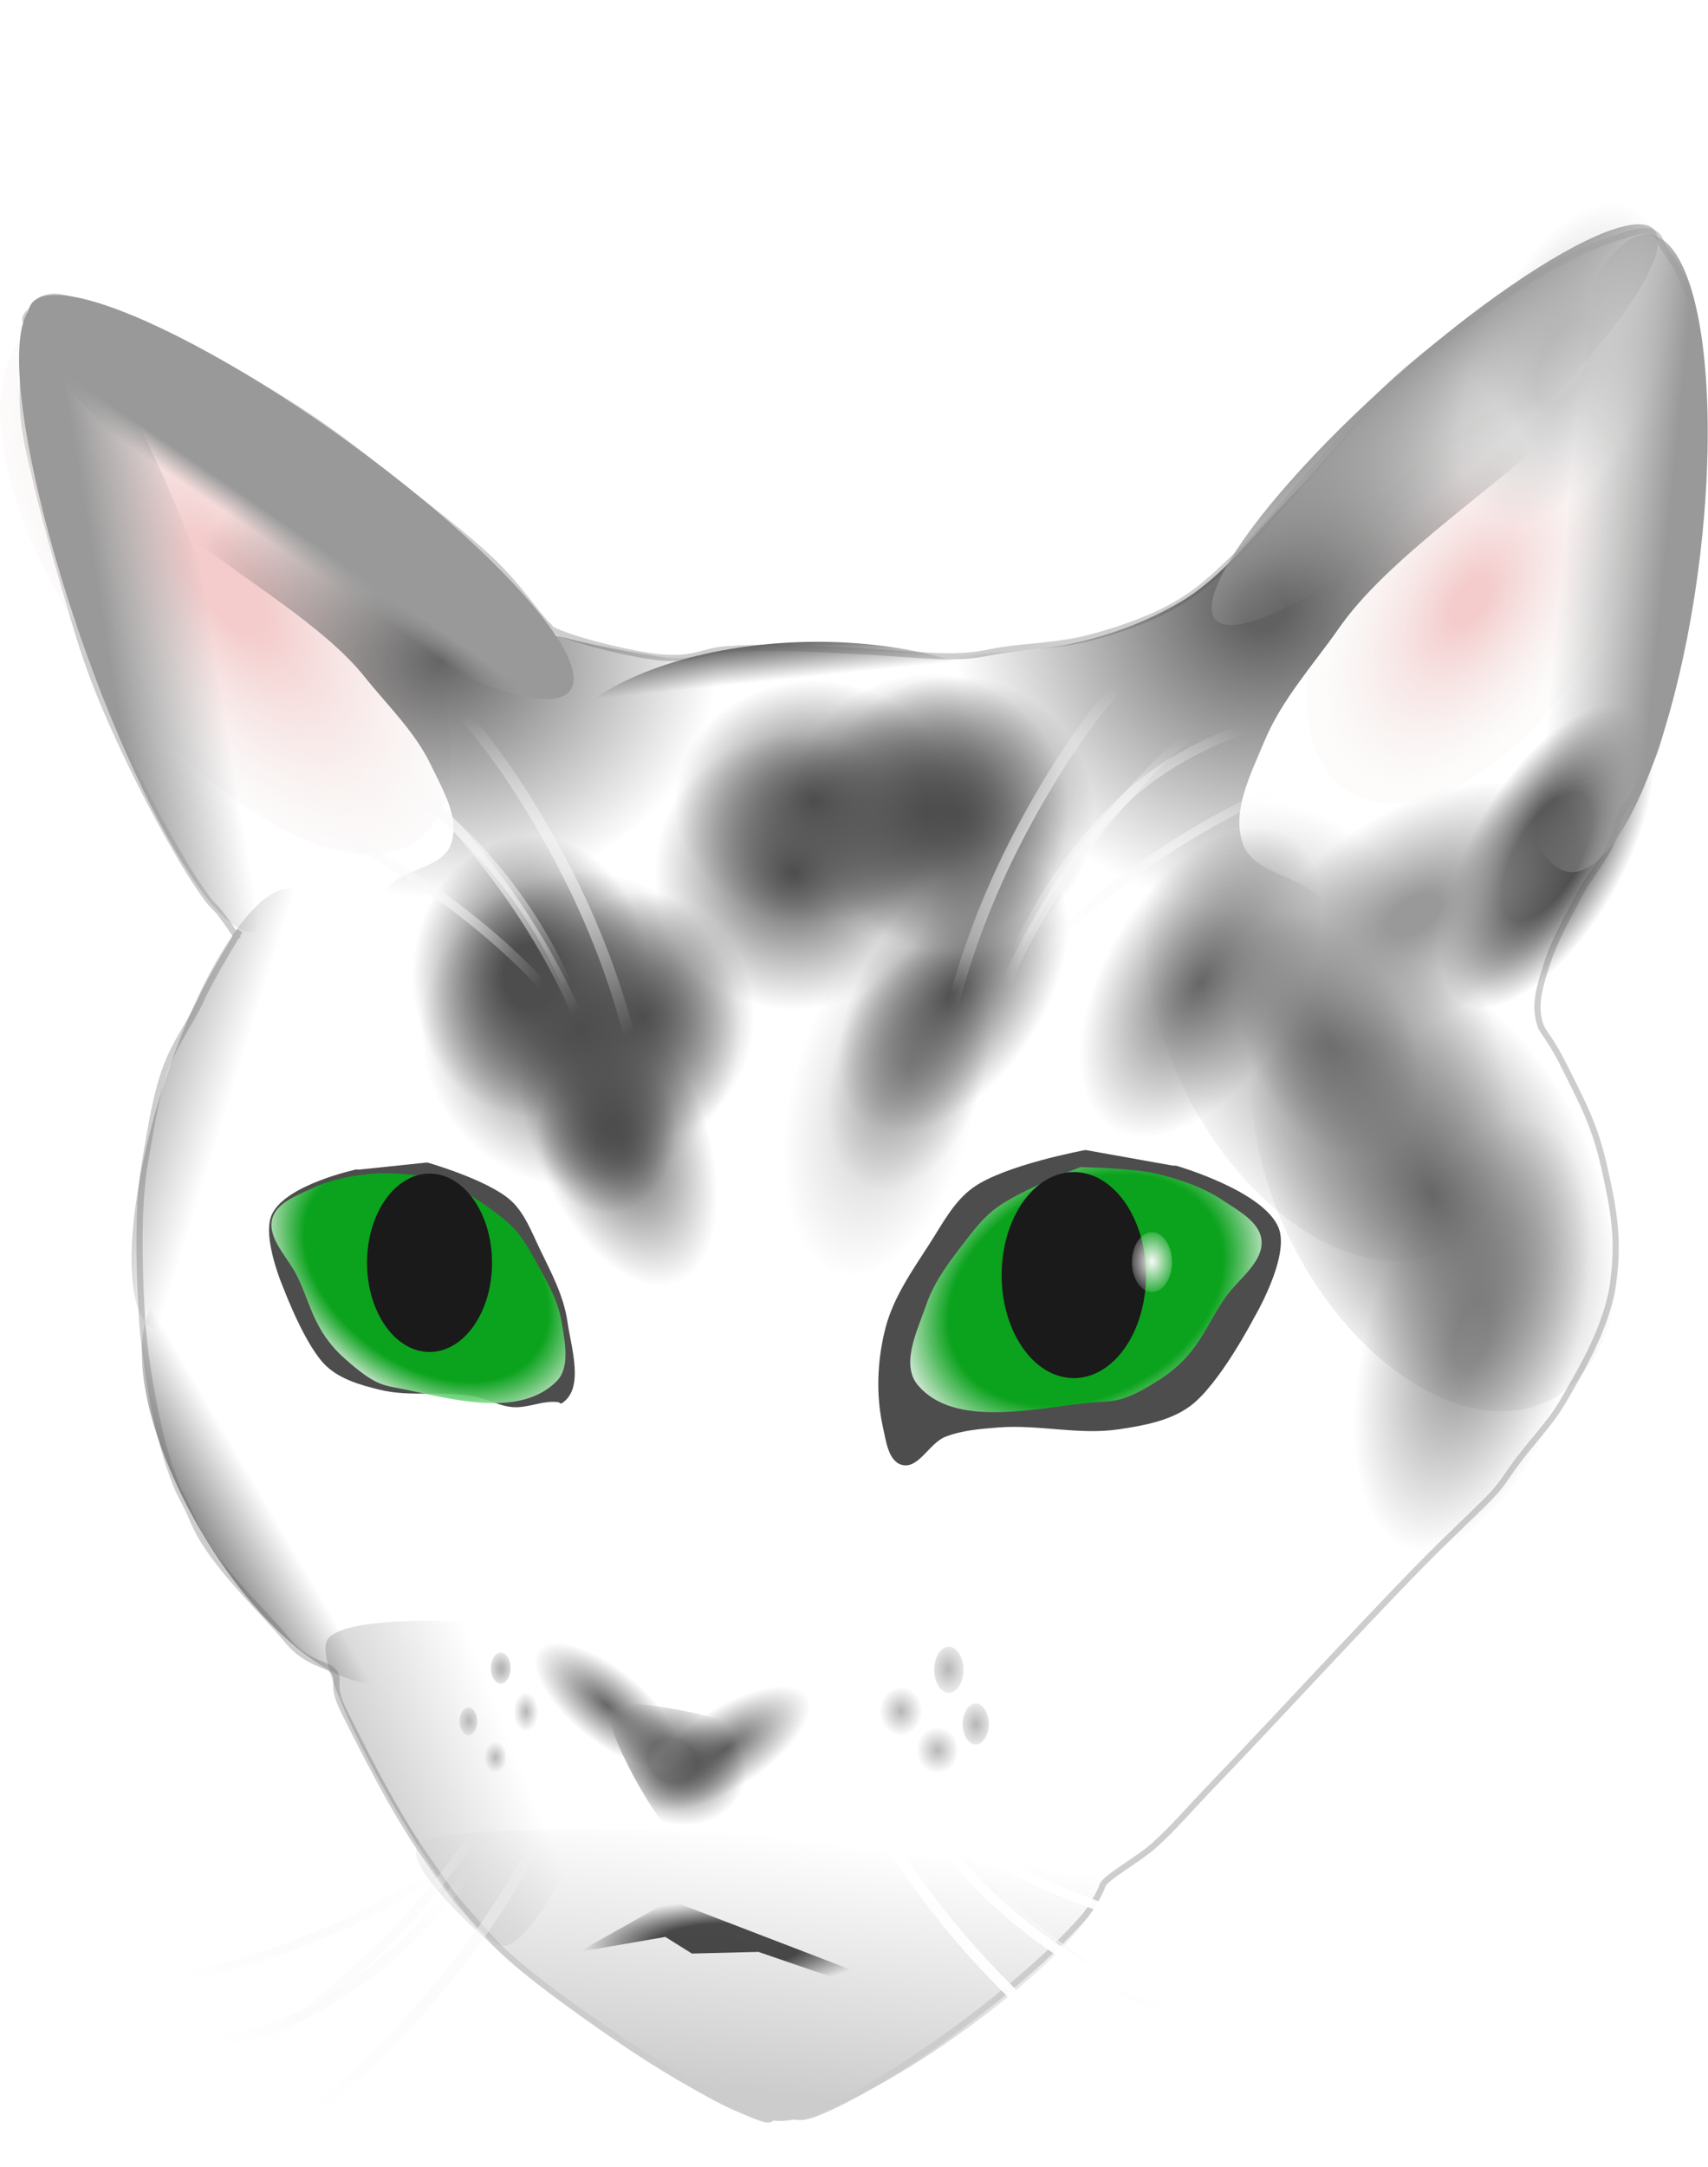 <?xml version="1.0" encoding="UTF-8" standalone="no"?>
<!-- Created with Inkscape (http://www.inkscape.org/) -->

<svg
   width="146.95mm"
   height="186.334mm"
   viewBox="0 0 146.95 186.334"
   version="1.1"
   id="svg1"
   xml:space="preserve"
   xmlns:xlink="http://www.w3.org/1999/xlink"
   xmlns="http://www.w3.org/2000/svg"
   xmlns:svg="http://www.w3.org/2000/svg"><defs
     id="defs1"><linearGradient
       id="linearGradient1200"><stop
         style="stop-color:#00b015;stop-opacity:0.863;"
         offset="0.641"
         id="stop1199" /><stop
         style="stop-color:#ffffff;stop-opacity:0.942;"
         offset="0.898"
         id="stop1200" /></linearGradient><linearGradient
       id="linearGradient1196"><stop
         style="stop-color:#00b015;stop-opacity:0.863;"
         offset="0.641"
         id="stop1196" /><stop
         style="stop-color:#ffffff;stop-opacity:0.942;"
         offset="0.898"
         id="stop1197" /></linearGradient><linearGradient
       id="linearGradient1191"><stop
         style="stop-color:#f9f9f9;stop-opacity:1;"
         offset="0"
         id="stop1191" /><stop
         style="stop-color:#f9f9f9;stop-opacity:0;"
         offset="1"
         id="stop1192" /></linearGradient><linearGradient
       id="linearGradient1186"><stop
         style="stop-color:#f4cccc;stop-opacity:1;"
         offset="0.119"
         id="stop1185" /><stop
         style="stop-color:#f3eeec;stop-opacity:0.208;"
         offset="0.906"
         id="stop1186" /></linearGradient><linearGradient
       id="linearGradient1184"><stop
         style="stop-color:#999999;stop-opacity:0;"
         offset="0.036"
         id="stop1183" /><stop
         style="stop-color:#999999;stop-opacity:1;"
         offset="0.723"
         id="stop1184" /></linearGradient><linearGradient
       id="linearGradient1182"><stop
         style="stop-color:#4d4d4d;stop-opacity:1;"
         offset="0"
         id="stop1181" /><stop
         style="stop-color:#4d4d4d;stop-opacity:0;"
         offset="0.827"
         id="stop1182" /></linearGradient><linearGradient
       id="linearGradient1180"><stop
         style="stop-color:#4d4d4d;stop-opacity:1;"
         offset="0.064"
         id="stop1179" /><stop
         style="stop-color:#4d4d4d;stop-opacity:0;"
         offset="0.826"
         id="stop1180" /></linearGradient><linearGradient
       id="linearGradient1172"><stop
         style="stop-color:#4d4d4d;stop-opacity:1;"
         offset="0"
         id="stop1171" /><stop
         style="stop-color:#4d4d4d;stop-opacity:0;"
         offset="1"
         id="stop1172" /></linearGradient><linearGradient
       id="linearGradient1163"><stop
         style="stop-color:#b3b3b3;stop-opacity:1;"
         offset="0"
         id="stop1162" /><stop
         style="stop-color:#b3b3b3;stop-opacity:0;"
         offset="1"
         id="stop1163" /></linearGradient><linearGradient
       id="linearGradient1161"><stop
         style="stop-color:#b3b3b3;stop-opacity:1;"
         offset="0"
         id="stop1160" /><stop
         style="stop-color:#b3b3b3;stop-opacity:0;"
         offset="0.643"
         id="stop1161" /></linearGradient><linearGradient
       id="linearGradient1159"><stop
         style="stop-color:#b3b3b3;stop-opacity:1;"
         offset="0.149"
         id="stop1158" /><stop
         style="stop-color:#b3b3b3;stop-opacity:0;"
         offset="1"
         id="stop1159" /></linearGradient><linearGradient
       id="linearGradient1156"><stop
         style="stop-color:#b3b3b3;stop-opacity:1;"
         offset="0.013"
         id="stop1155" /><stop
         style="stop-color:#b3b3b3;stop-opacity:0;"
         offset="1"
         id="stop1156" /></linearGradient><linearGradient
       id="linearGradient1151"><stop
         style="stop-color:#b3b3b3;stop-opacity:1;"
         offset="0.012"
         id="stop1150" /><stop
         style="stop-color:#b3b3b3;stop-opacity:0;"
         offset="1"
         id="stop1151" /></linearGradient><linearGradient
       id="linearGradient1132"><stop
         style="stop-color:#666666;stop-opacity:0;"
         offset="0.386"
         id="stop1131" /><stop
         style="stop-color:#666666;stop-opacity:1;"
         offset="1"
         id="stop1132" /></linearGradient><linearGradient
       id="linearGradient1129"><stop
         style="stop-color:#f9f9f9;stop-opacity:1;"
         offset="0"
         id="stop1129" /><stop
         style="stop-color:#f9f9f9;stop-opacity:0;"
         offset="1"
         id="stop1130" /></linearGradient><linearGradient
       id="linearGradient1121"><stop
         style="stop-color:#cccccc;stop-opacity:0;"
         offset="0.195"
         id="stop1122" /><stop
         style="stop-color:#cccccc;stop-opacity:1;"
         offset="1"
         id="stop1121" /></linearGradient><linearGradient
       id="linearGradient1118"><stop
         style="stop-color:#666666;stop-opacity:0;"
         offset="0.619"
         id="stop1118" /><stop
         style="stop-color:#666666;stop-opacity:1;"
         offset="0.997"
         id="stop1117" /></linearGradient><linearGradient
       id="linearGradient1113"><stop
         style="stop-color:#333333;stop-opacity:1;"
         offset="0.489"
         id="stop1114" /><stop
         style="stop-color:#333333;stop-opacity:0;"
         offset="0.987"
         id="stop1115" /></linearGradient><linearGradient
       id="linearGradient1111"><stop
         style="stop-color:#666666;stop-opacity:1;"
         offset="0"
         id="stop1112" /><stop
         style="stop-color:#666666;stop-opacity:0;"
         offset="0.711"
         id="stop1113" /></linearGradient><linearGradient
       id="linearGradient1107"><stop
         style="stop-color:#666666;stop-opacity:1;"
         offset="0"
         id="stop1108" /><stop
         style="stop-color:#666666;stop-opacity:0;"
         offset="0.815"
         id="stop1109" /></linearGradient><linearGradient
       id="linearGradient1105"><stop
         style="stop-color:#666666;stop-opacity:1;"
         offset="0"
         id="stop1106" /><stop
         style="stop-color:#666666;stop-opacity:0;"
         offset="1"
         id="stop1107" /></linearGradient><linearGradient
       id="linearGradient1104"><stop
         style="stop-color:#333333;stop-opacity:1;"
         offset="0.311"
         id="stop1104" /><stop
         style="stop-color:#333333;stop-opacity:0;"
         offset="0.928"
         id="stop1105" /></linearGradient><linearGradient
       id="linearGradient1103"><stop
         style="stop-color:#666666;stop-opacity:1;"
         offset="0"
         id="stop1102" /><stop
         style="stop-color:#666666;stop-opacity:0;"
         offset="0.501"
         id="stop1103" /></linearGradient><linearGradient
       id="linearGradient1097"><stop
         style="stop-color:#666666;stop-opacity:1;"
         offset="0"
         id="stop1097" /><stop
         style="stop-color:#666666;stop-opacity:0;"
         offset="0.144"
         id="stop1098" /></linearGradient><linearGradient
       id="linearGradient1078"><stop
         style="stop-color:#999999;stop-opacity:0;"
         offset="0.087"
         id="stop1077" /><stop
         style="stop-color:#999999;stop-opacity:1;"
         offset="0.993"
         id="stop1078" /></linearGradient><linearGradient
       id="linearGradient1076"><stop
         style="stop-color:#999999;stop-opacity:0;"
         offset="0.123"
         id="stop1075" /><stop
         style="stop-color:#999999;stop-opacity:1;"
         offset="0.293"
         id="stop1076" /></linearGradient><linearGradient
       id="linearGradient1069"><stop
         style="stop-color:#666666;stop-opacity:1;"
         offset="0"
         id="stop1070" /><stop
         style="stop-color:#666666;stop-opacity:0;"
         offset="1"
         id="stop1071" /></linearGradient><linearGradient
       id="linearGradient1068"><stop
         style="stop-color:#666666;stop-opacity:1;"
         offset="0"
         id="stop1068" /><stop
         style="stop-color:#666666;stop-opacity:0;"
         offset="1"
         id="stop1069" /></linearGradient><linearGradient
       id="linearGradient1057"><stop
         style="stop-color:#999999;stop-opacity:1;"
         offset="0.126"
         id="stop1058" /><stop
         style="stop-color:#999999;stop-opacity:0;"
         offset="0.794"
         id="stop1059" /></linearGradient><linearGradient
       id="linearGradient1056"><stop
         style="stop-color:#4d4d4d;stop-opacity:1;"
         offset="0.42"
         id="stop1056" /><stop
         style="stop-color:#4d4d4d;stop-opacity:0;"
         offset="1"
         id="stop1057" /></linearGradient><linearGradient
       id="linearGradient1052"><stop
         style="stop-color:#999999;stop-opacity:0;"
         offset="0.25"
         id="stop1054" /><stop
         style="stop-color:#999999;stop-opacity:1;"
         offset="0.812"
         id="stop1053" /></linearGradient><linearGradient
       id="linearGradient1051"><stop
         style="stop-color:#cccccc;stop-opacity:1;"
         offset="0.259"
         id="stop1051" /><stop
         style="stop-color:#cccccc;stop-opacity:0;"
         offset="1"
         id="stop1052" /></linearGradient><linearGradient
       id="linearGradient1048"><stop
         style="stop-color:#f4cccc;stop-opacity:1;"
         offset="0.183"
         id="stop1048" /><stop
         style="stop-color:#f3eeec;stop-opacity:0.208;"
         offset="1"
         id="stop1049" /></linearGradient><linearGradient
       id="linearGradient1042"><stop
         style="stop-color:#cccccc;stop-opacity:1;"
         offset="0"
         id="stop1043" /><stop
         style="stop-color:#cccccc;stop-opacity:0;"
         offset="1"
         id="stop1044" /></linearGradient><linearGradient
       id="linearGradient1040"><stop
         style="stop-color:#999999;stop-opacity:1;"
         offset="0"
         id="stop1041" /><stop
         style="stop-color:#999999;stop-opacity:0;"
         offset="1"
         id="stop1042" /></linearGradient><linearGradient
       id="linearGradient1039"><stop
         style="stop-color:#4d4d4d;stop-opacity:1;"
         offset="0"
         id="stop1039" /><stop
         style="stop-color:#4d4d4d;stop-opacity:0;"
         offset="1"
         id="stop1040" /></linearGradient><linearGradient
       id="linearGradient1033"><stop
         style="stop-color:#4d4d4d;stop-opacity:1;"
         offset="0"
         id="stop1033" /><stop
         style="stop-color:#4d4d4d;stop-opacity:0;"
         offset="1"
         id="stop1034" /></linearGradient><linearGradient
       id="linearGradient1031"><stop
         style="stop-color:#4d4d4d;stop-opacity:1;"
         offset="0"
         id="stop1031" /><stop
         style="stop-color:#4d4d4d;stop-opacity:0;"
         offset="1"
         id="stop1032" /></linearGradient><linearGradient
       id="linearGradient1027"><stop
         style="stop-color:#4d4d4d;stop-opacity:1;"
         offset="0"
         id="stop1027" /><stop
         style="stop-color:#4d4d4d;stop-opacity:0;"
         offset="1"
         id="stop1028" /></linearGradient><linearGradient
       id="linearGradient1025"><stop
         style="stop-color:#4d4d4d;stop-opacity:1;"
         offset="0.226"
         id="stop1025" /><stop
         style="stop-color:#4d4d4d;stop-opacity:0;"
         offset="1"
         id="stop1026" /></linearGradient><linearGradient
       id="linearGradient1023"><stop
         style="stop-color:#4d4d4d;stop-opacity:1;"
         offset="0"
         id="stop1023" /><stop
         style="stop-color:#4d4d4d;stop-opacity:0;"
         offset="1"
         id="stop1024" /></linearGradient><radialGradient
       xlink:href="#linearGradient1031"
       id="radialGradient1034"
       cx="74.461"
       cy="124.732"
       fx="74.461"
       fy="124.732"
       r="2.646"
       gradientTransform="matrix(5.193,0,0,5.143,-308.15,-523.74)"
       gradientUnits="userSpaceOnUse" /><radialGradient
       xlink:href="#linearGradient1025"
       id="radialGradient1035"
       cx="71.154"
       cy="118.968"
       fx="71.154"
       fy="118.968"
       r="5.575"
       gradientTransform="matrix(1.825,0,0,2.174,-55.638,-145.447)"
       gradientUnits="userSpaceOnUse" /><radialGradient
       xlink:href="#linearGradient1023"
       id="radialGradient1038"
       cx="80.792"
       cy="126.339"
       fx="80.792"
       fy="126.339"
       r="5.953"
       gradientTransform="matrix(1,0,0,1.222,0,-28.075)"
       gradientUnits="userSpaceOnUse" /><radialGradient
       xlink:href="#linearGradient1033"
       id="radialGradient1039"
       cx="79.281"
       cy="130.024"
       fx="79.281"
       fy="130.024"
       r="3.496"
       gradientTransform="matrix(2.126,4.3976563e-8,-4.2065494e-8,4.074,-136.559,-383.89)"
       gradientUnits="userSpaceOnUse" /><radialGradient
       xlink:href="#linearGradient1039"
       id="radialGradient1040"
       cx="146.513"
       cy="88.997"
       fx="146.513"
       fy="88.997"
       r="4.476"
       gradientTransform="matrix(1.831,0,3.150571e-8,2.954,-113.445,-166.804)"
       gradientUnits="userSpaceOnUse" /><radialGradient
       xlink:href="#linearGradient1040"
       id="radialGradient1042"
       cx="139.624"
       cy="79.295"
       fx="139.624"
       fy="79.295"
       r="5.255"
       gradientTransform="matrix(1.236,0,-1.268073e-8,2.084,-33.466,-83.282)"
       gradientUnits="userSpaceOnUse" /><radialGradient
       xlink:href="#linearGradient1042"
       id="radialGradient1044"
       cx="138.112"
       cy="80.206"
       fx="138.112"
       fy="80.206"
       r="6.382"
       gradientTransform="matrix(1.258,0,-1.2686764e-8,2.418,-39.226,-115.483)"
       gradientUnits="userSpaceOnUse" /><radialGradient
       xlink:href="#linearGradient1186"
       id="radialGradient1049"
       cx="170.979"
       cy="36.954"
       fx="170.979"
       fy="36.954"
       r="7.714"
       gradientTransform="matrix(1.508,2.019194e-8,0,2.471,-77.344,-38.787)"
       gradientUnits="userSpaceOnUse" /><radialGradient
       xlink:href="#linearGradient1051"
       id="radialGradient1052"
       cx="178.139"
       cy="22.432"
       fx="178.139"
       fy="22.432"
       r="7.714"
       gradientTransform="matrix(0.971,0,0,1.905,2.569,-21.008)"
       gradientUnits="userSpaceOnUse" /><linearGradient
       xlink:href="#linearGradient1052"
       id="linearGradient1054"
       x1="161.701"
       y1="124.44"
       x2="177.364"
       y2="124.44"
       gradientUnits="userSpaceOnUse"
       gradientTransform="matrix(1.046,0,0,1.005,5.085,-9.881)" /><linearGradient
       xlink:href="#linearGradient1184"
       id="linearGradient1055"
       gradientUnits="userSpaceOnUse"
       gradientTransform="matrix(0.72,0,0,0.92,-279.384,-237.217)"
       x1="161.701"
       y1="124.44"
       x2="183.368"
       y2="124.063" /><radialGradient
       xlink:href="#linearGradient1056"
       id="radialGradient1057"
       cx="189.44"
       cy="70.219"
       fx="189.44"
       fy="70.219"
       r="6.423"
       gradientTransform="matrix(1.02,0,0,2.274,-1.749,-146.599)"
       gradientUnits="userSpaceOnUse" /><radialGradient
       xlink:href="#linearGradient1057"
       id="radialGradient1067"
       cx="173.973"
       cy="124.615"
       fx="173.973"
       fy="124.615"
       r="11.296"
       gradientTransform="matrix(1.002,0,0,2.137,15.141,-166.386)"
       gradientUnits="userSpaceOnUse" /><radialGradient
       xlink:href="#linearGradient1068"
       id="radialGradient1069"
       cx="139.75"
       cy="152.539"
       fx="139.75"
       fy="152.539"
       r="18.037"
       gradientTransform="matrix(0.778,-0.003,0.004,1.229,-37.502,4.176)"
       gradientUnits="userSpaceOnUse" /><radialGradient
       xlink:href="#linearGradient1069"
       id="radialGradient1071"
       cx="161.572"
       cy="89.167"
       fx="161.572"
       fy="89.167"
       r="4.476"
       gradientTransform="matrix(1.934,0,-4.8387357e-8,3.252,-140.585,-201.097)"
       gradientUnits="userSpaceOnUse" /><linearGradient
       xlink:href="#linearGradient1078"
       id="linearGradient1071"
       gradientUnits="userSpaceOnUse"
       gradientTransform="matrix(0.813,0,0,1.04,-151.742,-42.949)"
       x1="161.701"
       y1="124.44"
       x2="173.746"
       y2="121.972" /><linearGradient
       xlink:href="#linearGradient1076"
       id="linearGradient1072"
       gradientUnits="userSpaceOnUse"
       gradientTransform="matrix(0.867,0,0,1.037,-178.147,-55.689)"
       x1="161.701"
       y1="124.44"
       x2="177.364"
       y2="124.44" /><radialGradient
       xlink:href="#linearGradient1048"
       id="radialGradient1080"
       cx="11.946"
       cy="89.648"
       fx="11.946"
       fy="89.648"
       r="6.623"
       gradientTransform="matrix(1.908,-2.8500979e-8,-1.4500097e-8,4.158,-14.738,-279.763)"
       gradientUnits="userSpaceOnUse" /><radialGradient
       xlink:href="#linearGradient1027"
       id="radialGradient1084"
       gradientUnits="userSpaceOnUse"
       gradientTransform="matrix(1.503,0,0,1.671,-33.229,-79.076)"
       cx="77.863"
       cy="117.173"
       fx="77.863"
       fy="117.173"
       r="6.426" /><radialGradient
       xlink:href="#linearGradient1057"
       id="radialGradient1067-2"
       cx="173.973"
       cy="124.615"
       fx="173.973"
       fy="124.615"
       r="11.296"
       gradientTransform="matrix(1,0,0,1.773,0.971,-269.809)"
       gradientUnits="userSpaceOnUse" /><radialGradient
       xlink:href="#linearGradient1068"
       id="radialGradient1069-9"
       cx="139.75"
       cy="152.539"
       fx="139.75"
       fy="152.539"
       r="18.037"
       gradientTransform="matrix(0.778,-0.003,0.004,1.229,-39.457,-11.618)"
       gradientUnits="userSpaceOnUse" /><radialGradient
       xlink:href="#linearGradient1103"
       id="radialGradient1069-0"
       cx="139.75"
       cy="152.539"
       fx="139.75"
       fy="152.539"
       r="18.037"
       gradientTransform="matrix(0.778,-0.003,0.004,1.229,-39.056,-12.028)"
       gradientUnits="userSpaceOnUse" /><radialGradient
       xlink:href="#linearGradient1039"
       id="radialGradient1034-3"
       cx="74.461"
       cy="124.732"
       fx="74.461"
       fy="124.732"
       r="2.646"
       gradientTransform="matrix(4.536,0,0,3.951,-239.14,-394.626)"
       gradientUnits="userSpaceOnUse" /><radialGradient
       xlink:href="#linearGradient1172"
       id="radialGradient1034-3-1"
       cx="74.461"
       cy="124.732"
       fx="74.461"
       fy="124.732"
       r="2.646"
       gradientTransform="matrix(4.536,0,0,4.492,-240.879,-456.071)"
       gradientUnits="userSpaceOnUse" /><radialGradient
       xlink:href="#linearGradient1039"
       id="radialGradient1034-3-8"
       cx="74.461"
       cy="124.732"
       fx="74.461"
       fy="124.732"
       r="2.646"
       gradientTransform="matrix(4.536,0,0,4.492,-229.275,-461.249)"
       gradientUnits="userSpaceOnUse" /><radialGradient
       xlink:href="#linearGradient1039"
       id="radialGradient1034-3-83"
       cx="74.461"
       cy="124.732"
       fx="74.461"
       fy="124.732"
       r="2.646"
       gradientTransform="matrix(4.536,0,0,4.492,-227.045,-461.06)"
       gradientUnits="userSpaceOnUse" /><linearGradient
       xlink:href="#linearGradient1097"
       id="linearGradient1098"
       x1="95.66"
       y1="-74.871"
       x2="120.118"
       y2="-74.871"
       gradientUnits="userSpaceOnUse"
       gradientTransform="matrix(0.931,0,0,1.17,7.625,25.409)" /><radialGradient
       xlink:href="#linearGradient1104"
       id="radialGradient1105"
       cx="65.619"
       cy="165.358"
       fx="65.619"
       fy="165.358"
       r="15.817"
       gradientTransform="matrix(1,0,0,1.035,0,-5.807)"
       gradientUnits="userSpaceOnUse" /><radialGradient
       xlink:href="#linearGradient1105"
       id="radialGradient1107"
       cx="200.149"
       cy="19.577"
       fx="200.149"
       fy="19.577"
       r="3.433"
       gradientTransform="matrix(1,0,0,2.421,0,-27.821)"
       gradientUnits="userSpaceOnUse" /><radialGradient
       xlink:href="#linearGradient1107"
       id="radialGradient1109"
       cx="85.089"
       cy="-170.859"
       fx="85.089"
       fy="-170.859"
       r="3.862"
       gradientTransform="matrix(1,0,0,2.421,-0.13,239.026)"
       gradientUnits="userSpaceOnUse" /><radialGradient
       xlink:href="#linearGradient1113"
       id="radialGradient1115"
       cx="91.245"
       cy="196.507"
       fx="91.245"
       fy="196.507"
       r="12.872"
       gradientTransform="matrix(1,0,0,0.3,0,137.555)"
       gradientUnits="userSpaceOnUse" /><linearGradient
       xlink:href="#linearGradient1118"
       id="linearGradient1117"
       x1="26.721"
       y1="-164.821"
       x2="42.555"
       y2="-164.821"
       gradientUnits="userSpaceOnUse"
       gradientTransform="matrix(1.007,0,0,1.007,-1.039,3.784)" /><linearGradient
       xlink:href="#linearGradient1023"
       id="linearGradient1120"
       x1="38.605"
       y1="131.577"
       x2="71.794"
       y2="187.101"
       gradientUnits="userSpaceOnUse" /><linearGradient
       xlink:href="#linearGradient1111"
       id="linearGradient1120-3"
       x1="38.605"
       y1="131.577"
       x2="71.794"
       y2="187.101"
       gradientUnits="userSpaceOnUse" /><linearGradient
       xlink:href="#linearGradient1121"
       id="linearGradient1122"
       x1="57.354"
       y1="148.49"
       x2="74.649"
       y2="178.717"
       gradientUnits="userSpaceOnUse" /><radialGradient
       xlink:href="#linearGradient1129"
       id="radialGradient1130"
       cx="131.8"
       cy="106.765"
       fx="131.8"
       fy="106.765"
       r="14.953"
       gradientTransform="matrix(1,0,0,0.781,0,23.418)"
       gradientUnits="userSpaceOnUse" /><radialGradient
       xlink:href="#linearGradient1129"
       id="radialGradient1130-2"
       cx="131.8"
       cy="106.765"
       fx="131.8"
       fy="106.765"
       r="14.953"
       gradientTransform="matrix(0.989,0,0,0.901,-2.589,7.314)"
       gradientUnits="userSpaceOnUse" /><radialGradient
       xlink:href="#linearGradient1129"
       id="radialGradient1130-8"
       cx="131.8"
       cy="106.765"
       fx="131.8"
       fy="106.765"
       r="14.953"
       gradientTransform="matrix(0.944,-0.341,0.257,0.734,-25.286,71.356)"
       gradientUnits="userSpaceOnUse" /><radialGradient
       xlink:href="#linearGradient1129"
       id="radialGradient1130-80"
       cx="131.8"
       cy="106.765"
       fx="131.8"
       fy="106.765"
       r="14.953"
       gradientTransform="matrix(1.041,-0.566,0.442,0.812,-62.097,90.977)"
       gradientUnits="userSpaceOnUse" /><radialGradient
       xlink:href="#linearGradient1129"
       id="radialGradient1130-2-0"
       cx="131.8"
       cy="106.765"
       fx="131.8"
       fy="106.765"
       r="14.953"
       gradientTransform="matrix(-0.989,0,0,0.901,195.839,9.852)"
       gradientUnits="userSpaceOnUse" /><radialGradient
       xlink:href="#linearGradient1129"
       id="radialGradient1130-8-0"
       cx="131.8"
       cy="106.765"
       fx="131.8"
       fy="106.765"
       r="14.953"
       gradientTransform="matrix(-0.944,-0.341,-0.257,0.734,218.536,73.894)"
       gradientUnits="userSpaceOnUse" /><radialGradient
       xlink:href="#linearGradient1129"
       id="radialGradient1130-80-6"
       cx="131.8"
       cy="106.765"
       fx="131.8"
       fy="106.765"
       r="14.953"
       gradientTransform="matrix(-1.041,-0.566,-0.442,0.812,255.347,93.515)"
       gradientUnits="userSpaceOnUse" /><radialGradient
       xlink:href="#linearGradient1129"
       id="radialGradient1130-4"
       cx="131.8"
       cy="106.765"
       fx="131.8"
       fy="106.765"
       r="14.953"
       gradientTransform="matrix(-1,0,0,0.781,193.25,25.956)"
       gradientUnits="userSpaceOnUse" /><radialGradient
       xlink:href="#linearGradient1129"
       id="radialGradient1130-2-0-4"
       cx="131.8"
       cy="106.765"
       fx="131.8"
       fy="106.765"
       r="14.953"
       gradientTransform="matrix(-0.965,-0.216,0.197,-0.879,161.584,317.872)"
       gradientUnits="userSpaceOnUse" /><radialGradient
       xlink:href="#linearGradient1129"
       id="radialGradient1130-8-0-4"
       cx="131.8"
       cy="106.765"
       fx="131.8"
       fy="106.765"
       r="14.953"
       gradientTransform="matrix(-0.988,0.178,-0.13,-0.767,200.592,252.457)"
       gradientUnits="userSpaceOnUse" /><radialGradient
       xlink:href="#linearGradient1129"
       id="radialGradient1130-80-6-0"
       cx="131.8"
       cy="106.765"
       fx="131.8"
       fy="106.765"
       r="14.953"
       gradientTransform="matrix(-1.139,0.325,-0.254,-0.889,237.925,249.224)"
       gradientUnits="userSpaceOnUse" /><radialGradient
       xlink:href="#linearGradient1129"
       id="radialGradient1130-4-6"
       cx="131.8"
       cy="106.765"
       fx="131.8"
       fy="106.765"
       r="14.953"
       gradientTransform="matrix(-0.976,-0.218,0.17,-0.762,162.573,301.592)"
       gradientUnits="userSpaceOnUse" /><radialGradient
       xlink:href="#linearGradient1129"
       id="radialGradient1130-8-0-4-5"
       cx="131.8"
       cy="106.765"
       fx="131.8"
       fy="106.765"
       r="14.953"
       gradientTransform="matrix(1.002,0.07,0.047,-0.776,-14.345,265.892)"
       gradientUnits="userSpaceOnUse" /><linearGradient
       xlink:href="#linearGradient1132"
       id="linearGradient1130"
       gradientUnits="userSpaceOnUse"
       gradientTransform="matrix(1.332,0,-4.9461638e-8,1.603,-132.041,197.942)"
       x1="31.345"
       y1="-181.644"
       x2="41.636"
       y2="-181.812" /><radialGradient
       xlink:href="#linearGradient1151"
       id="radialGradient1144-2"
       cx="105.476"
       cy="175.984"
       fx="105.476"
       fy="175.984"
       r="0.831"
       gradientTransform="matrix(2.247,0,0,3.02,-124.464,-353.954)"
       gradientUnits="userSpaceOnUse" /><radialGradient
       xlink:href="#linearGradient1161"
       id="radialGradient1144-9"
       cx="105.476"
       cy="175.984"
       fx="105.476"
       fy="175.984"
       r="0.831"
       gradientTransform="matrix(3.429,0,0,3.718,-252.444,-474.577)"
       gradientUnits="userSpaceOnUse" /><radialGradient
       xlink:href="#linearGradient1156"
       id="radialGradient1157"
       cx="105.333"
       cy="176.883"
       fx="105.333"
       fy="176.883"
       r="1.073"
       gradientTransform="matrix(1.721,0,0,1.971,-75.194,-172.258)"
       gradientUnits="userSpaceOnUse" /><radialGradient
       xlink:href="#linearGradient1163"
       id="radialGradient1158"
       gradientUnits="userSpaceOnUse"
       gradientTransform="matrix(2.519,0,0,3.386,-155.539,-423.127)"
       cx="105.476"
       cy="175.984"
       fx="105.476"
       fy="175.984"
       r="0.831" /><radialGradient
       xlink:href="#linearGradient1161"
       id="radialGradient1144-9-4"
       cx="105.476"
       cy="175.984"
       fx="105.476"
       fy="175.984"
       r="0.831"
       gradientTransform="matrix(1.857,0,0,2.496,-267.069,-258.907)"
       gradientUnits="userSpaceOnUse" /><radialGradient
       xlink:href="#linearGradient1159"
       id="radialGradient1158-9"
       gradientUnits="userSpaceOnUse"
       gradientTransform="matrix(1.701,0,0,2.287,-251.095,-229.747)"
       cx="105.476"
       cy="175.984"
       fx="105.476"
       fy="175.984"
       r="0.831" /><radialGradient
       xlink:href="#linearGradient1151"
       id="radialGradient1144-2-0"
       cx="105.476"
       cy="175.984"
       fx="105.476"
       fy="175.984"
       r="0.831"
       gradientTransform="matrix(1.519,0,0,2.042,-229.134,-182.149)"
       gradientUnits="userSpaceOnUse" /><radialGradient
       xlink:href="#linearGradient1156"
       id="radialGradient1157-2"
       cx="105.333"
       cy="176.883"
       fx="105.333"
       fy="176.883"
       r="1.073"
       gradientTransform="matrix(1,0,0,1.571,-179.157,-101.441)"
       gradientUnits="userSpaceOnUse" /><radialGradient
       xlink:href="#linearGradient1180"
       id="radialGradient1179"
       cx="137.226"
       cy="81.4"
       fx="137.226"
       fy="81.4"
       r="32.474"
       gradientTransform="matrix(1,0,0,0.976,0,1.969)"
       gradientUnits="userSpaceOnUse" /><radialGradient
       xlink:href="#linearGradient1182"
       id="radialGradient1180"
       gradientUnits="userSpaceOnUse"
       gradientTransform="matrix(1,0,0,0.852,0,12.782)"
       cx="66.423"
       cy="86.136"
       fx="66.423"
       fy="86.136"
       r="28.821" /><radialGradient
       xlink:href="#linearGradient1191"
       id="radialGradient1192"
       cx="127.072"
       cy="138.584"
       fx="127.072"
       fy="138.584"
       r="1.051"
       gradientTransform="matrix(2.193,0,0,2.952,-150.975,-271.385)"
       gradientUnits="userSpaceOnUse" /><radialGradient
       xlink:href="#linearGradient1196"
       id="radialGradient1197"
       cx="66.656"
       cy="139.962"
       fx="66.656"
       fy="139.962"
       r="12.648"
       gradientTransform="matrix(0.566,-0.786,1.162,0.837,-135.113,73.949)"
       gradientUnits="userSpaceOnUse" /><radialGradient
       xlink:href="#linearGradient1200"
       id="radialGradient1199"
       cx="122"
       cy="140.137"
       fx="122"
       fy="140.137"
       r="15.116"
       gradientTransform="matrix(1.133,-0.61,0.442,0.821,-78.177,99.534)"
       gradientUnits="userSpaceOnUse" /><filter
       style="color-interpolation-filters:sRGB"
       id="filter1294"
       x="0"
       y="0"
       width="1"
       height="1"><feColorMatrix
         type="hueRotate"
         values="326"
         result="color1"
         id="feColorMatrix1293" /><feColorMatrix
         type="saturate"
         values="0.235"
         result="color2"
         id="feColorMatrix1294" /></filter><filter
       style="color-interpolation-filters:sRGB"
       id="filter1296"
       x="0"
       y="0"
       width="1"
       height="1"><feColorMatrix
         type="hueRotate"
         values="326"
         result="color1"
         id="feColorMatrix1295" /><feColorMatrix
         type="saturate"
         values="0.235"
         result="color2"
         id="feColorMatrix1296" /></filter></defs><g
     id="layer1"
     transform="translate(-28.57,-29.243)"><path
       style="opacity:0.983;fill:#ffffff;fill-opacity:1;stroke:#cccccc;stroke-width:0.529;stroke-dasharray:none;stroke-dashoffset:0;stroke-opacity:1;paint-order:fill markers stroke"
       d="m 49.198,109.266 c 0,0 -2.355,3.807 -3.289,5.864 -0.934,2.057 -2.335,3.814 -3.146,6.15 -0.812,2.336 -1.107,4.415 -1.716,7.866 -0.609,3.45 -0.54,8.567 -0.286,13.015 0.254,4.448 1.386,10.305 2.431,13.301 1.046,2.995 0.655,1.46 2.145,4.863 1.49,3.402 6.019,7.593 7.866,9.868 1.847,2.275 3.657,2.065 4.148,2.86 0.49,0.796 -0.378,0.997 0.858,3.432 1.236,2.436 4.078,8.27 7.008,12.443 2.93,4.172 2.039,3.019 5.578,7.008 3.539,3.989 16.497,12.507 20.881,14.445 4.384,1.938 2.428,0.768 4.148,0.715 1.719,-0.053 0.975,1.003 5.721,-1.43 4.745,-2.434 14.527,-9.13 20.166,-15.446 0.741,-0.829 1.498,-2.199 1.716,-2.86 0.219,-0.661 3.041,-2.186 4.434,-3.432 1.633,-1.461 3.058,-3.14 4.577,-4.72 6.8,-7.074 15.64,-16.773 20.309,-21.31 4.668,-4.537 4.355,-4.111 5.864,-6.293 1.509,-2.182 3.242,-3.793 4.434,-5.864 1.191,-2.071 3.73,-6.158 4.291,-10.011 0.561,-3.853 0.09,-6.389 -0.715,-10.011 -0.806,-3.622 -1.773,-5.403 -3.432,-8.724 -1.659,-3.321 -2.03,-2.791 -2.288,-4.434 -0.225,-1.432 0.287,-2.905 0.715,-4.291 0.636,-2.058 1.737,-3.946 2.717,-5.864 1.02,-1.995 2.669,-3.581 3.289,-5.864 0.621,-2.283 1.171,-2.179 1.716,-3.289 0.602,-1.225 1.288,-2.422 1.716,-3.718 0.733,-2.22 0.924,-4.596 1.43,-6.865 0.506,-2.269 0.893,-1.12 1.144,-5.292 0.251,-4.172 1.531,-15.308 1.287,-19.88 -0.244,-4.572 -0.662,-5.634 -1.287,-7.437 -0.625,-1.803 -1.331,-2.636 -1.859,-3.432 -0.528,-0.797 -0.286,-1.118 -1.144,-1.43 -0.858,-0.312 -2.175,0.263 -3.575,0.715 -1.401,0.452 -2.815,1.099 -4.72,2.145 -1.905,1.046 -4.233,2.606 -6.579,4.291 -2.345,1.684 -5.063,3.645 -7.437,5.864 -2.373,2.219 -4.505,4.982 -6.722,7.437 -2.217,2.455 -4.567,5.386 -6.579,7.294 -2.011,1.908 -3.159,3.057 -5.292,4.291 -2.133,1.233 -4.986,2.226 -7.437,2.86 -2.451,0.634 -5.268,0.739 -7.151,1.001 -1.883,0.262 -2.067,0.483 -4.148,0.572 -2.08,0.089 -5.744,-0.311 -8.295,-0.429 -2.551,-0.118 -5.028,-0.275 -7.008,-0.286 -1.98,-0.011 -3.239,2.43e-4 -4.863,0.143 -1.624,0.143 -2.404,0.824 -4.863,0.715 -2.459,-0.109 -7.97,-1.5 -9.582,-2.288 -1.612,-0.788 0.235,0.342 -0.715,-0.572 -0.95,-0.914 -2.372,-3.141 -4.577,-5.292 -2.204,-2.151 -6.167,-5.179 -8.867,-7.294 -2.7,-2.115 -4.464,-3.556 -7.294,-5.435 -2.83,-1.878 -6.868,-4.271 -9.725,-5.721 -2.858,-1.45 -5.226,-2.439 -7.294,-3.146 -2.068,-0.707 -3.932,-1.453 -5.006,-1.287 -1.074,0.166 -0.78,0.405 -1.144,0.715 -0.364,0.31 -0.955,0.787 -1.001,1.144 -0.046,0.357 0.236,0.278 0.286,0.572 0.05,0.294 -0.071,0.548 -0.143,1.144 -0.072,0.596 -0.219,1.286 -0.286,2.431 -0.067,1.145 -0.169,2.731 0,4.434 0.169,1.703 0.567,3.26 1.144,5.721 0.577,2.461 1.593,6.174 2.431,9.01 0.838,2.836 1.467,5.138 2.574,8.009 1.108,2.871 2.709,6.317 4.148,9.153 1.438,2.836 3.324,6.184 4.434,7.866 1.109,1.682 1.328,1.905 1.859,2.431 0.532,0.527 1.859,2.574 1.859,2.574"
       id="path1130" /><path
       style="opacity:1;fill:#4d4d4d;fill-opacity:1;stroke:none;stroke-width:0.529;stroke-dasharray:none;stroke-opacity:1"
       d="m 121.963,128.128 c 0,0 -6.882,1.258 -9.65,3.217 -1.663,1.177 -2.649,3.112 -3.753,4.825 -1.476,2.292 -3.115,4.603 -3.801,7.241 -0.72,2.767 -0.846,5.784 -0.22,8.574 0.263,1.172 0.463,2.902 1.622,3.217 1.431,0.389 2.358,-1.871 3.739,-2.412 1.436,-0.563 3.019,-0.681 4.557,-0.804 3.448,-0.275 6.954,0.671 10.375,0.158 2.115,-0.317 4.372,-0.718 6.103,-1.973 2.525,-1.831 5.502,-7.567 5.502,-7.567 0,0 3.137,-5.276 2.144,-7.773 -1.274,-3.204 -8.846,-5.361 -8.846,-5.361 h -0.268"
       id="path1008" /><path
       style="fill:url(#radialGradient1199);fill-opacity:1;stroke:none;stroke-width:10.309;stroke-dasharray:none;stroke-opacity:1;filter:url(#filter1294)"
       d="m 111.77,135.761 c 0.75,-0.97 1.544,-1.943 2.534,-2.666 2.156,-1.575 7.208,-3.493 7.208,-3.493 0,0 4.437,0.06 6.57,0.566 1.986,0.471 3.98,1.152 5.658,2.264 1.346,0.892 3.183,1.867 3.361,3.416 0.216,1.89 -1.944,3.33 -3.062,4.907 -1.754,2.474 -2.305,4.933 -5.705,7.12 -3.4,2.187 -4.005,1.773 -6.163,2.001 -4.868,0.515 -11.519,2.107 -14.608,-1.499 -1.561,-1.822 -0.041,-4.779 0.726,-7.011 0.709,-2.062 2.137,-3.864 3.482,-5.604 z"
       id="path1007-9" /><ellipse
       style="fill:#1a1a1a;fill-opacity:1;stroke:none;stroke-width:0.589;stroke-dasharray:none;stroke-opacity:1"
       id="path1006-9"
       transform="rotate(-90)"
       cx="-138.885"
       cy="120.959"
       rx="8.859"
       ry="6.211" /><path
       style="fill:#4d4d4d;fill-opacity:1;stroke:none;stroke-width:0.423;stroke-dasharray:none;stroke-opacity:1"
       d="m 65.331,129.202 c 0,0 5.208,1.48 7.188,3.267 1.19,1.074 1.796,2.727 2.511,4.206 0.957,1.978 2.037,3.982 2.357,6.193 0.335,2.319 1.493,5.814 -0.511,7.055 -0.083,0.051 -0.174,-0.098 -0.271,-0.111 -1.304,-0.185 -2.616,0.531 -3.928,0.424 -1.19,-0.097 -2.275,-0.755 -3.451,-0.956 -2.638,-0.45 -5.418,0.1 -8.015,-0.543 -1.606,-0.397 -3.316,-0.873 -4.551,-2.016 -1.802,-1.667 -3.643,-6.571 -3.643,-6.571 0,0 -2.001,-4.536 -1.037,-6.523 1.237,-2.549 7.249,-3.829 7.249,-3.829 l 0.207,0.017"
       id="path1008-7" /><path
       style="fill:url(#radialGradient1197);fill-opacity:1;stroke:none;stroke-width:9.327;stroke-dasharray:none;stroke-opacity:1;filter:url(#filter1296)"
       d="m 74.518,137.436 c -0.543,-0.977 -1.125,-1.963 -1.912,-2.75 -1.715,-1.715 -5.962,-4.136 -5.962,-4.136 0,0 -3.951,-0.554 -5.912,-0.391 -1.825,0.152 -3.684,0.493 -5.318,1.265 -1.31,0.619 -3.067,1.246 -3.422,2.618 -0.433,1.673 1.304,3.267 2.097,4.842 1.244,2.47 1.421,4.762 4.164,7.199 2.743,2.437 3.324,2.248 5.223,2.648 4.248,0.896 9.867,2.402 12.987,-0.721 1.171,-1.172 0.704,-3.38 0.437,-5.045 -0.32,-1.991 -1.407,-3.775 -2.38,-5.528 z"
       id="path1007-9-71" /><ellipse
       style="fill:#1a1a1a;fill-opacity:1;stroke:none;stroke-width:0.51;stroke-dasharray:none;stroke-opacity:1"
       id="path1006-9-1"
       transform="matrix(0,-1,-1,0,0,0)"
       cx="-137.826"
       cy="-65.526"
       rx="7.67"
       ry="5.378" /><ellipse
       style="opacity:1;fill:url(#radialGradient1035);stroke:none;stroke-width:17.566;stroke-dasharray:none;stroke-opacity:1"
       id="path1009"
       cx="74.244"
       cy="113.231"
       rx="10.177"
       ry="12.122" /><ellipse
       style="opacity:1;fill:url(#radialGradient1038);fill-opacity:1;stroke:none;stroke-width:10.583;stroke-dasharray:none;stroke-opacity:1"
       id="path1011"
       cx="80.792"
       cy="126.339"
       rx="5.953"
       ry="7.276" /><ellipse
       style="opacity:1;fill:url(#radialGradient1084);stroke:none;stroke-width:20.964;stroke-dasharray:none;stroke-opacity:1"
       id="path1012"
       cx="83.833"
       cy="116.753"
       rx="9.66"
       ry="10.739" /><ellipse
       style="opacity:1;fill:url(#radialGradient1039);stroke:none;stroke-width:27.938;stroke-dasharray:none;stroke-opacity:1"
       id="path1013"
       cx="32.017"
       cy="145.881"
       rx="7.434"
       ry="14.245"
       transform="matrix(0.948,-0.319,0.352,0.936,0,0)" /><ellipse
       style="fill:url(#radialGradient1109);stroke:none;stroke-width:12.097;stroke-dasharray:none;stroke-opacity:1"
       id="path1015-0-8"
       cx="84.959"
       cy="-174.631"
       rx="3.862"
       ry="9.351"
       transform="matrix(-0.64,0.769,-0.774,-0.633,0,0)" /><ellipse
       style="opacity:1;fill:url(#radialGradient1034);stroke:none;stroke-width:53.743;stroke-dasharray:none;stroke-opacity:1"
       id="path1014"
       cx="78.549"
       cy="117.74"
       rx="13.741"
       ry="13.607" /><ellipse
       style="fill:url(#radialGradient1034-3);stroke:none;stroke-width:44.023;stroke-dasharray:none;stroke-opacity:1"
       id="path1014-9"
       cx="98.595"
       cy="98.208"
       rx="12.001"
       ry="10.454" /><ellipse
       style="fill:url(#radialGradient1034-3-1);stroke:none;stroke-width:46.938;stroke-dasharray:none;stroke-opacity:1"
       id="path1014-9-7"
       cx="96.856"
       cy="104.186"
       rx="12.001"
       ry="15.317" /><path
       style="display:none;fill:url(#linearGradient1120);stroke:none;stroke-width:10.583;stroke-dasharray:none;stroke-opacity:1;paint-order:fill markers stroke"
       id="path1021-2-7"
       d="m 75.127,181.64 c -3.963,1.512 -25.982,-16.397 -25.31,-20.584 0.672,-4.187 27.191,-14.303 30.482,-11.627 3.29,2.676 -1.209,30.7 -5.172,32.211 z"
       transform="matrix(0.693,0.405,0.3,-0.606,-27.87,246.006)" /><ellipse
       style="fill:url(#radialGradient1034-3-8);stroke:none;stroke-width:46.938;stroke-dasharray:none;stroke-opacity:1"
       id="path1014-9-5"
       cx="108.46"
       cy="99.008"
       rx="12.001"
       ry="11.884" /><ellipse
       style="fill:url(#radialGradient1034-3-83);stroke:none;stroke-width:46.938;stroke-dasharray:none;stroke-opacity:1"
       id="path1014-9-6"
       cx="110.69"
       cy="99.197"
       rx="12.001"
       ry="11.884" /><ellipse
       style="fill:url(#linearGradient1098);stroke:none;stroke-width:62.703;stroke-dasharray:none;stroke-opacity:1"
       id="path1014-9-6-0"
       cx="108.072"
       cy="-62.163"
       rx="11.385"
       ry="22.354"
       transform="matrix(0.334,0.942,-0.995,0.103,0,0)" /><ellipse
       style="fill:url(#radialGradient1044);stroke:none;stroke-width:18.826;stroke-dasharray:none;stroke-opacity:1"
       id="path1016-1"
       cx="134.577"
       cy="78.449"
       rx="8.031"
       ry="15.431"
       transform="matrix(0.933,0.359,-0.268,0.964,0,0)" /><ellipse
       style="opacity:1;fill:url(#radialGradient1042);stroke:none;stroke-width:14.26;stroke-dasharray:none;stroke-opacity:1"
       id="path1016"
       cx="139.08"
       cy="81.959"
       rx="6.494"
       ry="10.95"
       transform="rotate(18.09)" /><path
       style="opacity:0.865;fill:url(#linearGradient1120-3);stroke:none;stroke-width:10.583;stroke-dasharray:none;stroke-opacity:1;paint-order:fill markers stroke"
       id="path1021-2-7-9"
       d="m 75.127,181.64 c -3.963,1.512 -25.982,-16.397 -25.31,-20.584 0.672,-4.187 27.191,-14.303 30.482,-11.627 3.29,2.676 -1.209,30.7 -5.172,32.211 z"
       transform="matrix(0.67,0.608,0.449,-0.661,-49.009,246.509)" /><path
       style="fill:url(#linearGradient1122);stroke:none;stroke-width:10.583;stroke-dasharray:none;stroke-opacity:1;paint-order:fill markers stroke"
       id="path1021-2-7-9-4"
       d="m 75.127,181.64 c -3.963,1.512 -25.982,-16.397 -25.31,-20.584 0.672,-4.187 27.191,-14.303 30.482,-11.627 3.29,2.676 -1.209,30.7 -5.172,32.211 z"
       transform="matrix(-1.647,0.204,0.69,0.774,93.817,55.698)" /><ellipse
       style="opacity:1;fill:url(#radialGradient1040);stroke:none;stroke-width:20.952;stroke-dasharray:none;stroke-opacity:1"
       id="path1015"
       cx="154.801"
       cy="96.075"
       rx="8.195"
       ry="13.221"
       transform="matrix(0.983,0.181,-0.433,0.901,0,0)" /><ellipse
       style="fill:url(#radialGradient1107);fill-opacity:1;stroke:none;stroke-width:10.752;stroke-dasharray:none;stroke-opacity:1"
       id="path1015-0"
       cx="200.149"
       cy="19.577"
       rx="3.433"
       ry="8.312"
       transform="matrix(0.537,0.844,-0.839,0.544,0,0)" /><ellipse
       style="opacity:0.561;fill:url(#linearGradient1130);stroke:none;stroke-width:19.636;stroke-dasharray:none;stroke-opacity:1"
       id="path1015-0-0-98"
       transform="matrix(-0.905,-0.426,0.31,-0.951,0,0)"
       cx="-84.839"
       cy="-93.093"
       rx="5.716"
       ry="19.809" /><path
       style="opacity:0.73;fill:url(#linearGradient1117);stroke:none;stroke-width:24.974;stroke-dasharray:none;stroke-opacity:1"
       id="path1015-0-0-9"
       transform="matrix(-0.867,0.498,-0.506,-0.863,0,0)"
       d="m 41.822,-162.221 a 7.974,19.306 0 0 1 -7.943,19.306 7.974,19.306 0 0 1 -8.004,-19.157 7.974,19.306 0 0 1 7.882,-19.453 7.974,19.306 0 0 1 8.065,19.007" /><ellipse
       style="fill:url(#radialGradient1071);stroke:none;stroke-width:22.594;stroke-dasharray:none;stroke-opacity:1"
       id="path1015-5"
       cx="171.842"
       cy="88.916"
       rx="8.655"
       ry="14.558"
       transform="matrix(0.982,0.191,-0.415,0.91,0,0)" /><ellipse
       style="fill:url(#radialGradient1057);stroke:none;stroke-width:19.686;stroke-dasharray:none;stroke-opacity:1"
       id="path1015-6"
       cx="191.421"
       cy="13.068"
       rx="6.549"
       ry="14.605"
       transform="matrix(0.878,0.478,-0.494,0.869,0,0)" /><ellipse
       style="opacity:1;fill:url(#radialGradient1067);stroke:none;stroke-width:12.057;stroke-dasharray:none;stroke-opacity:1"
       id="path1017"
       cx="189.387"
       cy="99.875"
       rx="11.314"
       ry="24.136"
       transform="matrix(0.967,0.254,-0.28,0.96,0,0)" /><ellipse
       style="opacity:1;fill:url(#radialGradient1069);stroke:none;stroke-width:12.191;stroke-dasharray:none;stroke-opacity:1"
       id="path1018"
       cx="73.019"
       cy="189.558"
       rx="13.849"
       ry="22.155"
       transform="matrix(0.859,-0.512,0.471,0.882,0,0)" /><ellipse
       style="fill:url(#radialGradient1049);stroke:none;stroke-width:29.975;stroke-dasharray:none;stroke-opacity:1"
       id="path1015-8"
       cx="180.48"
       cy="52.539"
       rx="11.632"
       ry="19.065"
       transform="matrix(0.983,0.185,-0.426,0.905,0,0)" /><ellipse
       style="opacity:0.685;fill:url(#radialGradient1069-9);stroke:none;stroke-width:12.191;stroke-dasharray:none;stroke-opacity:1"
       id="path1018-1"
       cx="71.064"
       cy="173.764"
       rx="13.849"
       ry="22.155"
       transform="matrix(0.859,-0.512,0.471,0.882,0,0)" /><ellipse
       style="opacity:0.821;fill:url(#radialGradient1069-0);stroke:none;stroke-width:12.191;stroke-dasharray:none;stroke-opacity:1"
       id="path1018-4"
       cx="71.465"
       cy="173.354"
       rx="11.248"
       ry="22.155"
       transform="matrix(0.859,-0.512,0.471,0.882,0,0)" /><ellipse
       style="fill:url(#radialGradient1052);stroke:none;stroke-width:21.114;stroke-dasharray:none;stroke-opacity:1"
       id="path1015-8-3"
       cx="175.511"
       cy="21.714"
       rx="7.489"
       ry="14.692"
       transform="matrix(0.973,0.229,-0.353,0.936,0,0)" /><ellipse
       style="fill:url(#radialGradient1080);stroke:none;stroke-width:37.55;stroke-dasharray:none;stroke-opacity:1"
       id="path1015-8-4"
       cx="8.059"
       cy="92.951"
       rx="12.639"
       ry="27.535"
       transform="matrix(-0.842,0.539,0.589,0.808,0,0)" /><path
       style="opacity:0.887;fill:url(#radialGradient1179);fill-opacity:1;stroke:none;stroke-width:9.558;stroke-dasharray:none;stroke-opacity:1"
       d="m 167.953,50.627 c 8.506,10.49 -16.388,21.481 -24.126,32.55 -2.26,3.233 -5.007,6.236 -6.509,9.883 -1.143,2.775 -2.853,6.023 -1.78,8.825 1.068,2.791 5.88,2.673 7.188,5.36 0.708,1.454 1.215,3.932 -0.117,4.85 -5.178,3.57 -12.202,-3.402 -17.792,-6.284 -3.66,-1.887 -6.901,-4.519 -10.107,-7.103 -3.488,-2.812 -10.759,-4.712 -9.885,-9.106 0.836,-4.203 7.467,-4.006 12.067,-4.429 4.602,-0.424 9.243,-1.818 13.225,-4.165 3.673,-2.165 6.279,-5.775 9.271,-8.812 3.333,-3.384 6.169,-7.255 9.659,-10.476 2.321,-2.142 4.76,-4.201 7.457,-5.844 3.585,-2.184 8.806,-8.507 11.45,-5.246 z"
       id="path1020-1" /><path
       style="opacity:0.639;fill:url(#radialGradient1105);stroke:none;stroke-width:10.583;stroke-dasharray:none;stroke-opacity:1;paint-order:fill markers stroke"
       id="path1021"
       d="m 75.127,181.64 c -3.963,1.512 -25.982,-16.397 -25.31,-20.584 0.672,-4.187 27.191,-14.303 30.482,-11.627 3.29,2.676 -1.209,30.7 -5.172,32.211 z"
       transform="matrix(0.389,0.211,-0.173,0.303,89.526,116.701)" /><ellipse
       style="fill:url(#linearGradient1071);stroke:none;stroke-width:27.095;stroke-dasharray:none;stroke-opacity:1"
       id="path1015-8-6-9"
       cx="-13.913"
       cy="86.429"
       rx="6.248"
       ry="28.461"
       transform="matrix(-1,-0.025,0.315,0.949,0,0)" /><path
       style="opacity:0.865;fill:url(#radialGradient1180);fill-opacity:1;stroke:none;stroke-width:7.707;stroke-dasharray:none;stroke-opacity:1"
       d="m 38.809,62.431 c -6.383,8.83 14.297,16.453 21.094,24.968 1.977,2.477 4.351,4.736 5.724,7.593 1.019,2.122 2.54,4.627 1.746,6.843 -0.814,2.273 -4.818,2.097 -5.84,4.284 -0.534,1.142 -0.811,3.079 0.24,3.774 4.323,2.858 10.046,-2.812 14.662,-5.168 2.969,-1.515 5.775,-3.426 8.225,-5.687 C 88.627,95.379 97.023,91.47 94.908,86.505 93.708,83.687 88.778,86.219 85.749,85.768 81.823,85.185 77.904,84.411 74.115,83.229 70.389,82.067 66.556,80.907 63.284,78.78 60.047,76.675 57.905,73.215 54.914,70.773 52.905,69.132 50.802,67.569 48.519,66.338 45.448,64.683 40.853,59.604 38.809,62.431 Z"
       id="path1020-1-9" /><ellipse
       style="fill:url(#linearGradient1072);stroke:none;stroke-width:27.956;stroke-dasharray:none;stroke-opacity:1"
       id="path1015-8-6-1-4"
       cx="-31.096"
       cy="73.4"
       rx="6.793"
       ry="28.397"
       transform="matrix(0.196,-0.981,0.825,0.565,0,0)" /><ellipse
       style="fill:url(#radialGradient1067-2);stroke:none;stroke-width:10.976;stroke-dasharray:none;stroke-opacity:1"
       id="path1017-0"
       cx="174.944"
       cy="-48.806"
       rx="11.296"
       ry="20.034"
       transform="matrix(0.63,0.777,-0.819,0.573,0,0)" /><path
       style="opacity:0.887;fill:url(#radialGradient1115);fill-opacity:1;stroke:none;stroke-width:7.147;stroke-dasharray:none;stroke-opacity:1;paint-order:fill markers stroke"
       d="m 78.374,197.079 7.866,-4.434 17.877,6.865 -0.715,0.858 -9.582,-3.289 -5.721,0.143 -2.288,-1.43 z"
       id="path1113" /><path
       style="opacity:0.946;fill:none;fill-opacity:1;stroke:url(#radialGradient1130);stroke-width:0.794;stroke-dasharray:none;stroke-opacity:1;paint-order:fill markers stroke"
       d="m 117.132,118.419 c 0,0 -0.649,-5.399 1.001,-7.151 3.06,-3.25 6.652,-6.231 10.44,-8.724 3.882,-2.555 8.032,-4.827 12.443,-6.293 1.837,-0.61 5.721,-1.001 5.721,-1.001"
       id="path1128" /><path
       style="opacity:0.946;fill:none;fill-opacity:1;stroke:url(#radialGradient1130-80);stroke-width:0.941;stroke-dasharray:none;stroke-opacity:1;paint-order:fill markers stroke"
       d="m 113.617,123.505 c 0,0 -3.733,-5.251 -3.008,-8.009 1.344,-5.115 3.394,-10.252 5.924,-14.993 2.593,-4.859 5.625,-9.573 9.385,-13.597 1.566,-1.676 5.387,-4.282 5.387,-4.282"
       id="path1128-5" /><path
       style="opacity:0.946;fill:none;fill-opacity:1;stroke:url(#radialGradient1130-8);stroke-width:0.794;stroke-dasharray:none;stroke-opacity:1;paint-order:fill markers stroke"
       d="m 116.596,120.689 c 0,0 -2.39,-4.853 -1.409,-7.064 1.819,-4.099 4.23,-8.127 6.985,-11.764 2.824,-3.727 5.994,-7.279 9.676,-10.162 1.534,-1.201 5.072,-2.893 5.072,-2.893"
       id="path1128-9" /><path
       style="opacity:0.946;fill:none;fill-opacity:1;stroke:url(#radialGradient1130-2);stroke-width:0.848;stroke-dasharray:none;stroke-opacity:1;paint-order:fill markers stroke"
       d="m 111.724,120.245 c 0,0 -0.53,6.644 1.849,-2.246 2.378,-8.89 6.764,-15.022 11.044,-19.365 4.28,-4.343 9.188,-6.062 12.31,-7.263 3.122,-1.201 5.66,-1.155 5.66,-1.155"
       id="path1128-7" /><path
       style="opacity:0.946;fill:none;fill-opacity:1;stroke:url(#radialGradient1130-4);stroke-width:0.794;stroke-dasharray:none;stroke-opacity:1;paint-order:fill markers stroke"
       d="m 76.118,120.957 c 0,0 0.649,-5.399 -1.001,-7.151 -3.06,-3.25 -6.652,-6.231 -10.44,-8.724 -3.882,-2.555 -8.032,-4.827 -12.443,-6.293 -1.837,-0.61 -5.721,-1.001 -5.721,-1.001"
       id="path1128-2" /><path
       style="opacity:0.946;fill:none;fill-opacity:1;stroke:url(#radialGradient1130-80-6);stroke-width:0.941;stroke-dasharray:none;stroke-opacity:1;paint-order:fill markers stroke"
       d="m 79.633,126.044 c 0,0 3.733,-5.251 3.008,-8.009 -1.344,-5.115 -3.394,-10.252 -5.924,-14.993 -2.593,-4.859 -5.625,-9.573 -9.385,-13.597 -1.566,-1.676 -5.387,-4.282 -5.387,-4.282"
       id="path1128-5-5" /><path
       style="opacity:0.946;fill:none;fill-opacity:1;stroke:url(#radialGradient1130-8-0);stroke-width:0.794;stroke-dasharray:none;stroke-opacity:1;paint-order:fill markers stroke"
       d="m 76.654,123.227 c 0,0 2.39,-4.853 1.409,-7.064 -1.819,-4.099 -4.23,-8.127 -6.985,-11.764 -2.824,-3.727 -5.994,-7.279 -9.676,-10.162 -1.534,-1.201 -5.072,-2.893 -5.072,-2.893"
       id="path1128-9-8" /><path
       style="opacity:0.946;fill:none;fill-opacity:1;stroke:url(#radialGradient1130-2-0);stroke-width:0.848;stroke-dasharray:none;stroke-opacity:1;paint-order:fill markers stroke"
       d="m 81.526,122.784 c 0,0 0.53,6.644 -1.849,-2.246 -2.378,-8.89 -6.764,-15.022 -11.044,-19.365 -4.28,-4.343 -9.188,-6.062 -12.31,-7.263 -3.122,-1.201 -5.66,-1.155 -5.66,-1.155"
       id="path1128-7-6" /><path
       style="opacity:0.946;fill:none;fill-opacity:1;stroke:url(#radialGradient1130-4-6);stroke-width:0.794;stroke-dasharray:none;stroke-opacity:1;paint-order:fill markers stroke"
       d="m 69.015,183.304 c 0,0 -0.546,5.41 -2.539,6.76 -3.696,2.503 -7.852,4.627 -12.093,6.234 -4.347,1.646 -8.892,2.957 -13.516,3.424 -1.926,0.194 -5.801,-0.272 -5.801,-0.272"
       id="path1128-2-9" /><path
       style="opacity:0.946;fill:none;fill-opacity:1;stroke:url(#radialGradient1130-80-6-0);stroke-width:0.941;stroke-dasharray:none;stroke-opacity:1;paint-order:fill markers stroke"
       d="m 73.555,179.108 c 0,0 2.496,5.939 1.187,8.473 -2.428,4.698 -5.551,9.264 -9.056,13.337 -3.591,4.175 -7.58,8.114 -12.128,11.219 -1.894,1.293 -6.192,3.002 -6.192,3.002"
       id="path1128-5-5-9" /><path
       style="opacity:0.946;fill:none;fill-opacity:1;stroke:url(#radialGradient1130-8-0-4);stroke-width:0.794;stroke-dasharray:none;stroke-opacity:1;paint-order:fill markers stroke"
       d="m 69.02,179.978 c 0,0 1.541,5.186 0.202,7.2 -2.482,3.735 -5.535,7.301 -8.863,10.423 -3.41,3.199 -7.132,6.168 -11.247,8.391 -1.714,0.926 -5.486,2 -5.486,2"
       id="path1128-9-8-0" /><path
       style="opacity:0.946;fill:none;fill-opacity:1;stroke:url(#radialGradient1130-2-0-4);stroke-width:0.848;stroke-dasharray:none;stroke-opacity:1;paint-order:fill markers stroke"
       d="m 74.691,182.703 c 0,0 1.968,-6.368 -2.294,1.788 -4.262,8.156 -9.882,13.182 -15.007,16.486 -5.125,3.304 -10.29,3.909 -13.599,4.399 -3.309,0.49 -5.776,-0.108 -5.776,-0.108"
       id="path1128-7-6-8" /><path
       style="opacity:0.946;fill:none;fill-opacity:1;stroke:#ffffff;stroke-width:0.794;stroke-dasharray:none;stroke-opacity:1;paint-order:fill markers stroke"
       d="m 109.781,181.687 c 0,0 0.852,5.37 2.918,6.605 3.832,2.289 8.102,4.175 12.428,5.537 4.433,1.397 9.046,2.448 13.689,2.651 1.934,0.085 5.776,-0.601 5.776,-0.601"
       id="path1128-2-9-0" /><path
       style="opacity:0.946;fill:none;fill-opacity:1;stroke:#ffffff;stroke-width:0.941;stroke-dasharray:none;stroke-opacity:1;paint-order:fill markers stroke"
       d="m 105.009,177.755 c 0,0 -2.155,6.072 -0.704,8.527 2.691,4.553 6.068,8.934 9.798,12.802 3.822,3.965 8.028,7.671 12.745,10.513 1.965,1.184 6.352,2.646 6.352,2.646"
       id="path1128-5-5-9-0" /><ellipse
       style="fill:url(#linearGradient1054);stroke:none;stroke-width:30.216;stroke-dasharray:none;stroke-opacity:1"
       id="path1015-8-6"
       cx="182.448"
       cy="115.157"
       rx="8.193"
       ry="27.506"
       transform="matrix(0.978,-0.207,-0.099,0.995,0,0)" /><path
       style="opacity:0.946;fill:none;fill-opacity:1;stroke:url(#radialGradient1130-8-0-4-5);stroke-width:0.794;stroke-dasharray:none;stroke-opacity:1;paint-order:fill markers stroke"
       d="m 108.645,179.65 c 0,0 -0.972,5.322 0.575,7.18 2.87,3.446 6.29,6.661 9.935,9.406 3.736,2.813 7.756,5.363 12.086,7.129 1.804,0.736 5.67,1.397 5.67,1.397"
       id="path1128-9-8-0-4" /><path
       style="opacity:0.946;fill:none;fill-opacity:1;stroke:#ffffff;stroke-width:0.848;stroke-dasharray:none;stroke-opacity:1;paint-order:fill markers stroke"
       d="m 104.08,181.409 c 0,0 -2.326,-6.246 2.392,1.655 4.718,7.901 10.613,12.6 15.918,15.608 5.304,3.008 10.495,3.319 13.827,3.62 3.331,0.302 5.76,-0.436 5.76,-0.436"
       id="path1128-7-6-8-6" /><ellipse
       style="opacity:0.946;fill:url(#radialGradient1157);stroke:none;stroke-width:2.083;stroke-dasharray:none;stroke-opacity:1;paint-order:fill markers stroke"
       id="path1141"
       cx="106.106"
       cy="176.454"
       rx="1.846"
       ry="2.115" /><ellipse
       style="opacity:0.946;fill:url(#radialGradient1158);stroke:none;stroke-width:1.667;stroke-dasharray:none;stroke-opacity:1;paint-order:fill markers stroke"
       id="path1141-6"
       cx="110.205"
       cy="172.824"
       rx="1.261"
       ry="1.982" /><ellipse
       style="opacity:0.946;fill:url(#radialGradient1144-2);stroke:none;stroke-width:1.486;stroke-dasharray:none;stroke-opacity:1;paint-order:fill markers stroke"
       id="path1141-9"
       cx="112.514"
       cy="177.486"
       rx="1.125"
       ry="1.767" /><ellipse
       style="opacity:0.946;fill:url(#radialGradient1144-9);stroke:none;stroke-width:2.037;stroke-dasharray:none;stroke-opacity:1;paint-order:fill markers stroke"
       id="path1141-5"
       cx="109.187"
       cy="179.74"
       rx="1.716"
       ry="2.176" /><ellipse
       style="opacity:0.946;fill:url(#radialGradient1157-2);fill-opacity:1;stroke:none;stroke-width:1.417;stroke-dasharray:none;stroke-opacity:1;paint-order:fill markers stroke"
       id="path1141-51"
       cx="-73.824"
       cy="176.518"
       rx="1.073"
       ry="1.686"
       transform="scale(-1,1)" /><ellipse
       style="opacity:0.946;fill:url(#radialGradient1158-9);fill-opacity:1;stroke:none;stroke-width:1.125;stroke-dasharray:none;stroke-opacity:1;paint-order:fill markers stroke"
       id="path1141-6-7"
       cx="-71.649"
       cy="172.674"
       rx="0.852"
       ry="1.338"
       transform="scale(-1,1)" /><ellipse
       style="opacity:0.946;fill:url(#radialGradient1144-2-0);fill-opacity:1;stroke:none;stroke-width:1.005;stroke-dasharray:none;stroke-opacity:1;paint-order:fill markers stroke"
       id="path1141-9-4"
       cx="-68.866"
       cy="177.265"
       rx="0.761"
       ry="1.195"
       transform="scale(-1,1)" /><ellipse
       style="opacity:0.946;fill:url(#radialGradient1144-9-4);fill-opacity:1;stroke:none;stroke-width:1.228;stroke-dasharray:none;stroke-opacity:1;paint-order:fill markers stroke"
       id="path1141-5-3"
       cx="-71.185"
       cy="180.376"
       rx="0.93"
       ry="1.461"
       transform="scale(-1,1)" /><ellipse
       style="fill:url(#linearGradient1055);stroke:none;stroke-width:23.989;stroke-dasharray:none;stroke-opacity:1"
       id="path1015-8-6-1"
       cx="-157.272"
       cy="-122.751"
       rx="5.641"
       ry="25.18"
       transform="matrix(-0.375,-0.927,-0.758,0.652,0,0)" /><ellipse
       style="opacity:1;fill:url(#radialGradient1192);fill-opacity:1;stroke:none;stroke-width:1.108;stroke-dasharray:none;stroke-dashoffset:0;stroke-opacity:1;paint-order:fill markers stroke"
       id="path1186"
       cx="127.681"
       cy="137.769"
       rx="1.725"
       ry="2.574" /><path
       style="opacity:0.983;fill:#00d455;fill-opacity:1;stroke:none;stroke-width:0.529;stroke-dasharray:none;stroke-dashoffset:0;stroke-opacity:1;paint-order:fill markers stroke"
       d="m 90.98,32.957 2.785,-3.713"
       id="path1296" /></g></svg>
